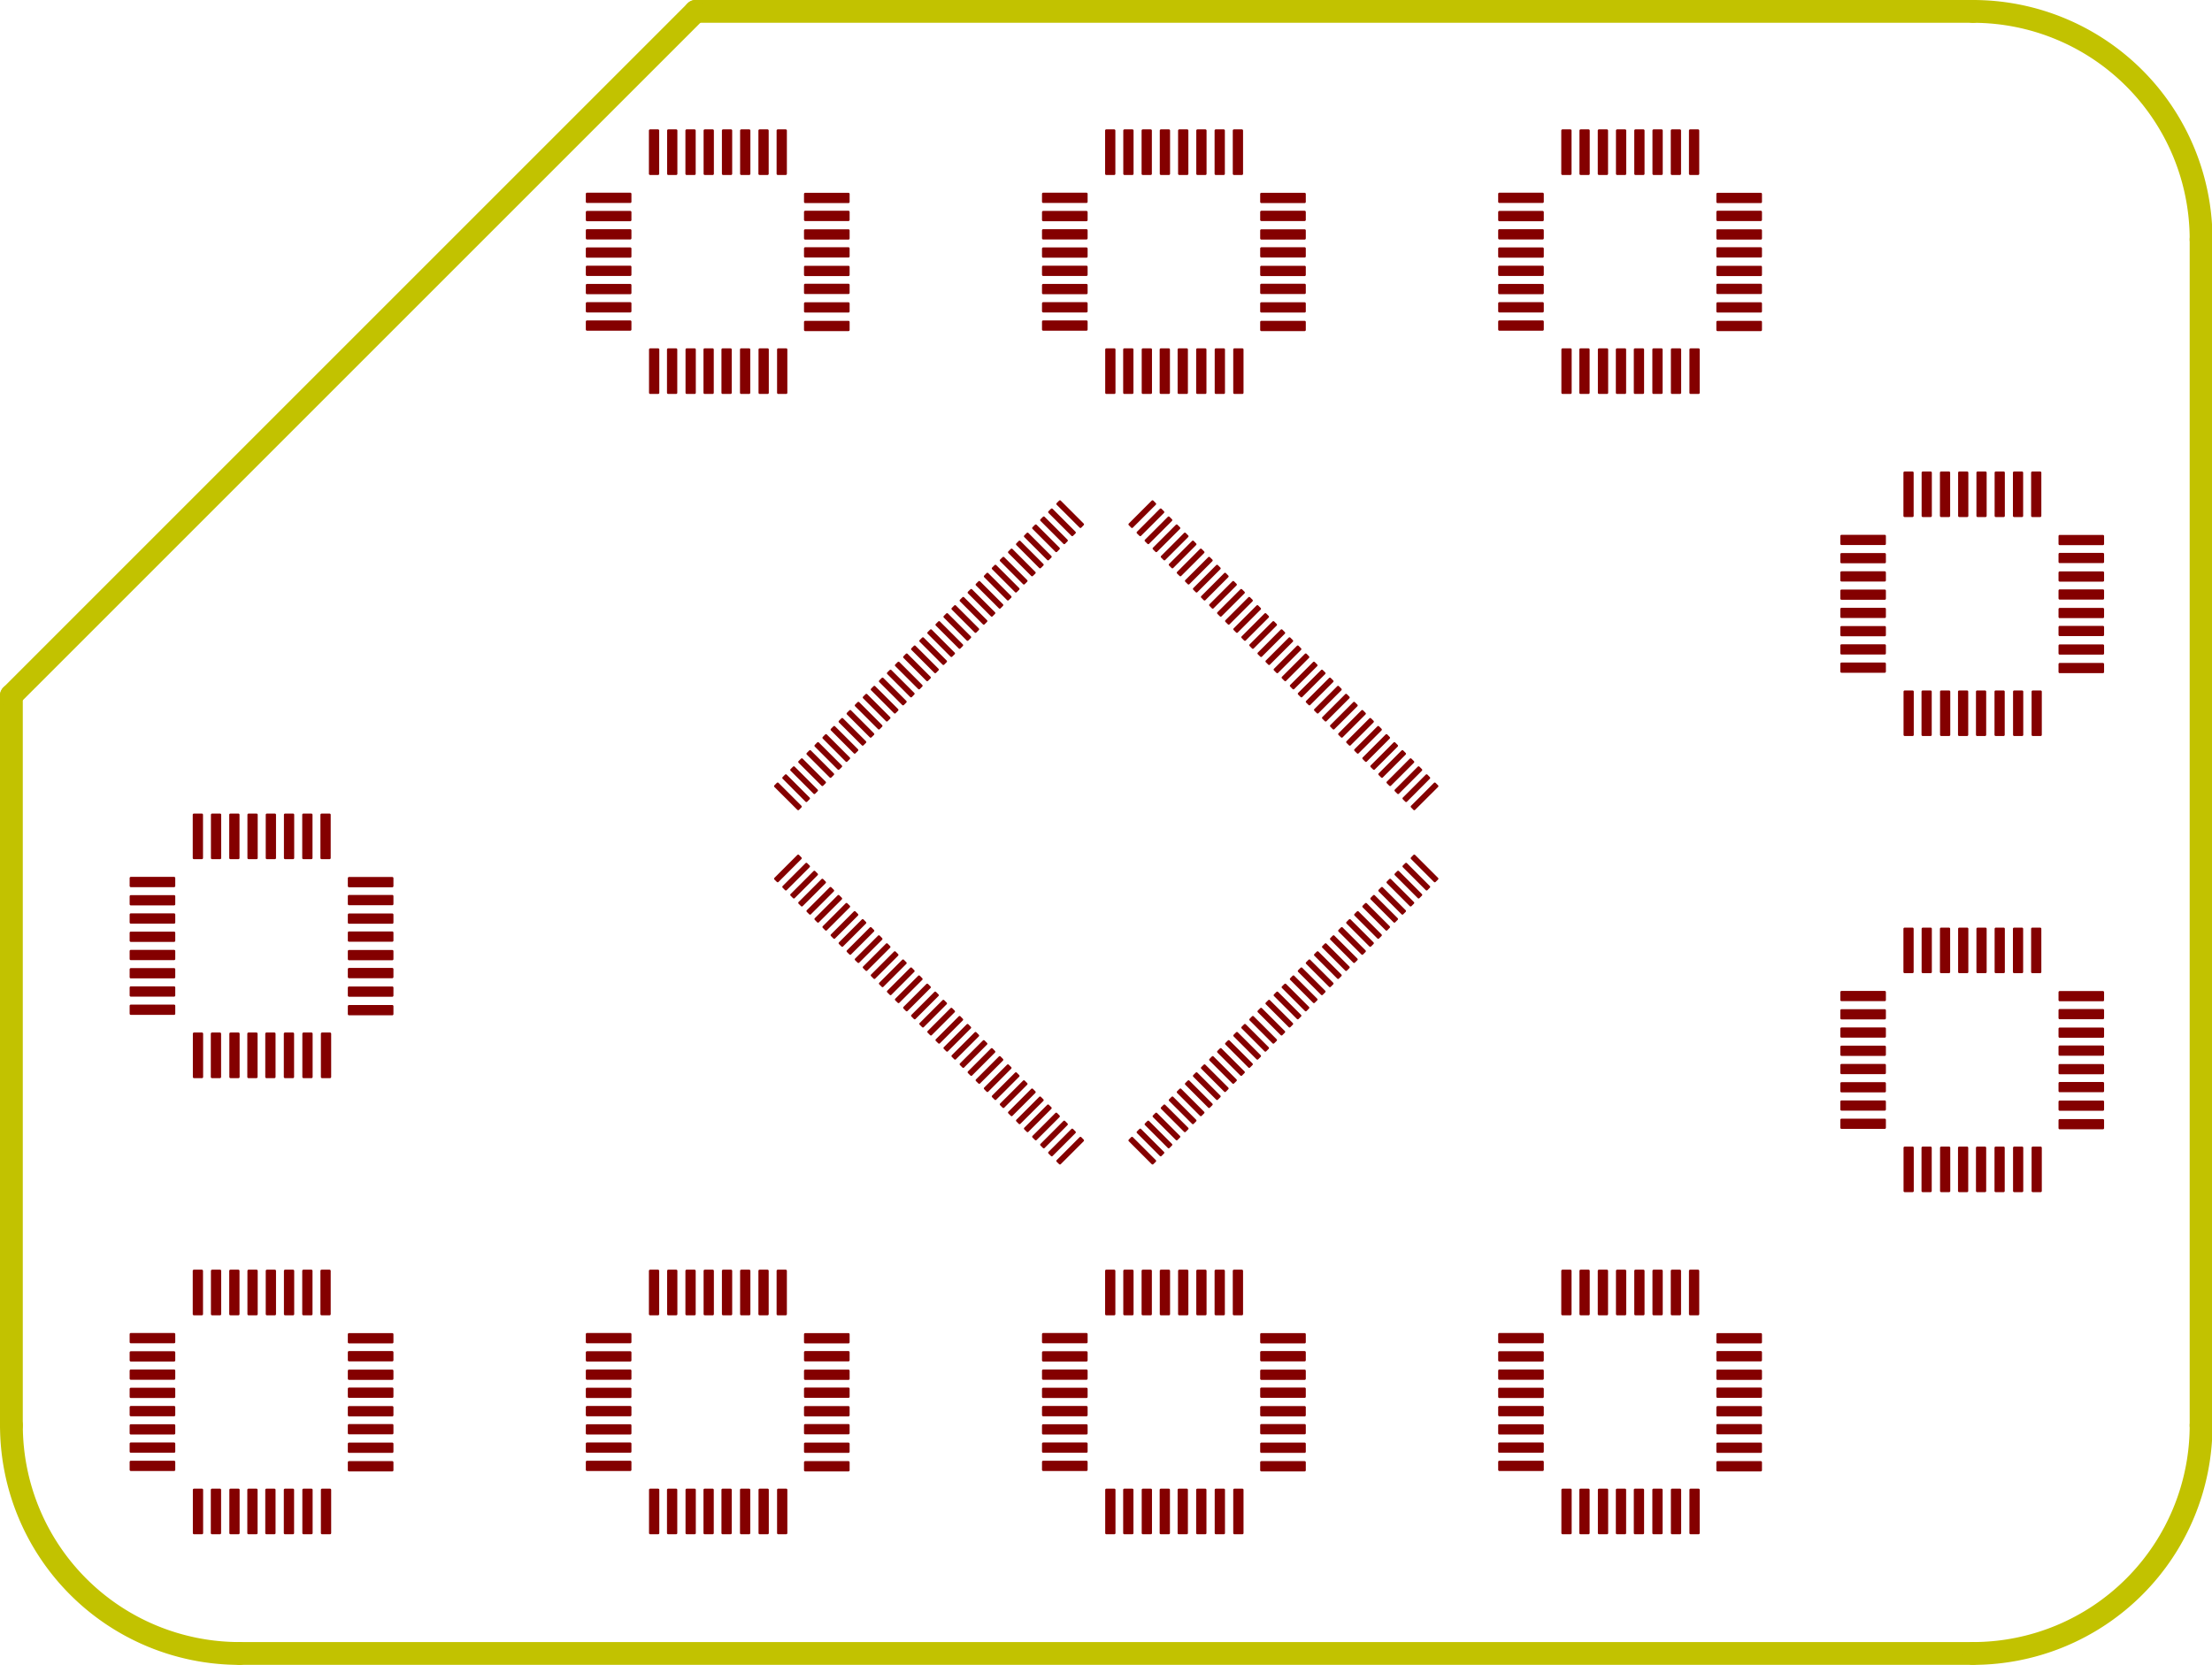 <?xml version="1.0" standalone="no"?>
 <!DOCTYPE svg PUBLIC "-//W3C//DTD SVG 1.1//EN" 
 "http://www.w3.org/Graphics/SVG/1.1/DTD/svg11.dtd"> 
<svg xmlns="http://www.w3.org/2000/svg" version="1.1" 
    width="9.698cm" height="7.3cm" viewBox="0 0 38180 28740 ">
<title>SVG Picture created as presentacion-F_Cu.svg date 2014/07/09 11:48:59 </title>
  <desc>Picture generated by PCBNEW </desc>
<g style="fill:#000000; fill-opacity:1;stroke:#000000; stroke-opacity:1;
stroke-linecap:round; stroke-linejoin:round; "
 transform="translate(0 0) scale(1 1)">
</g>
<g style="fill:#C2C200; fill-opacity:0.0; 
stroke:#C2C200; stroke-width:393.701; stroke-opacity:1; 
stroke-linecap:round; stroke-linejoin:round;">
<path d="M34055 196
L12007 196
" />
<path d="M37992 24606
L37992 4133
" />
<path d="M4133 28543
L34055 28543
" />
<path d="M196 12007
L196 24606
" />
<path d="M37992.1 4133.86 A3937.01 3937.01 0.0 0 0 34055.1 196.851 " />
<path d="M34055.1 28543.3 A3937.01 3937.01 0.0 0 0 37992.1 24606.3 " />
<path d="M196.851 24606.3 A3937.01 3937.01 0.0 0 0 4133.86 28543.3 " />
<path d="M196 12007
L12007 196
" />
</g>
<g style="fill:#840000; fill-opacity:0.0; 
stroke:#840000; stroke-width:39.37; stroke-opacity:1; 
stroke-linecap:round; stroke-linejoin:round;">
</g>
<g style="fill:#840000; fill-opacity:1.0; 
stroke:#840000; stroke-width:39.37; stroke-opacity:1; 
stroke-linecap:round; stroke-linejoin:round;">
<polyline style="fill-rule:evenodd;"
points="18649,9095
18252,8699
18295,8656
18691,9052
18649,9095
" /> 
<polyline style="fill-rule:evenodd;"
points="18507,9236
18111,8840
18154,8797
18550,9194
18507,9236
" /> 
<polyline style="fill-rule:evenodd;"
points="18369,9374
17973,8978
18016,8935
18412,9331
18369,9374
" /> 
<polyline style="fill-rule:evenodd;"
points="18231,9512
17835,9116
17878,9073
18274,9469
18231,9512
" /> 
<polyline style="fill-rule:evenodd;"
points="18090,9654
17693,9257
17736,9214
18133,9611
18090,9654
" /> 
<polyline style="fill-rule:evenodd;"
points="17952,9792
17556,9395
17598,9352
17995,9749
17952,9792
" /> 
<polyline style="fill-rule:evenodd;"
points="17814,9929
17418,9533
17461,9490
17857,9887
17814,9929
" /> 
<polyline style="fill-rule:evenodd;"
points="17673,10071
17276,9674
17319,9632
17716,10028
17673,10071
" /> 
<polyline style="fill-rule:evenodd;"
points="17535,10209
17138,9812
17181,9769
17578,10166
17535,10209
" /> 
<polyline style="fill-rule:evenodd;"
points="17397,10347
17001,9950
17043,9907
17440,10304
17397,10347
" /> 
<polyline style="fill-rule:evenodd;"
points="17256,10488
16859,10092
16902,10049
17298,10445
17256,10488
" /> 
<polyline style="fill-rule:evenodd;"
points="17118,10626
16721,10229
16764,10187
17160,10583
17118,10626
" /> 
<polyline style="fill-rule:evenodd;"
points="16980,10764
16583,10367
16626,10324
17023,10721
16980,10764
" /> 
<polyline style="fill-rule:evenodd;"
points="16838,10905
16442,10509
16485,10466
16881,10862
16838,10905
" /> 
<polyline style="fill-rule:evenodd;"
points="16700,11043
16304,10647
16347,10604
16743,11000
16700,11043
" /> 
<polyline style="fill-rule:evenodd;"
points="16563,11181
16166,10785
16209,10742
16605,11138
16563,11181
" /> 
<polyline style="fill-rule:evenodd;"
points="16421,11322
16025,10926
16068,10883
16464,11280
16421,11322
" /> 
<polyline style="fill-rule:evenodd;"
points="16283,11460
15887,11064
15930,11021
16326,11417
16283,11460
" /> 
<polyline style="fill-rule:evenodd;"
points="16142,11602
15745,11205
15788,11162
16185,11559
16142,11602
" /> 
<polyline style="fill-rule:evenodd;"
points="16004,11740
15608,11343
15650,11300
16047,11697
16004,11740
" /> 
<polyline style="fill-rule:evenodd;"
points="15863,11881
15466,11485
15509,11442
15905,11838
15863,11881
" /> 
<polyline style="fill-rule:evenodd;"
points="15725,12019
15328,11622
15371,11580
15767,11976
15725,12019
" /> 
<polyline style="fill-rule:evenodd;"
points="15587,12157
15190,11760
15233,11717
15630,12114
15587,12157
" /> 
<polyline style="fill-rule:evenodd;"
points="15445,12298
15049,11902
15092,11859
15488,12255
15445,12298
" /> 
<polyline style="fill-rule:evenodd;"
points="15307,12436
14911,12040
14954,11997
15350,12393
15307,12436
" /> 
<polyline style="fill-rule:evenodd;"
points="15170,12574
14773,12178
14816,12135
15212,12531
15170,12574
" /> 
<polyline style="fill-rule:evenodd;"
points="15028,12715
14632,12319
14675,12276
15071,12673
15028,12715
" /> 
<polyline style="fill-rule:evenodd;"
points="14890,12853
14494,12457
14537,12414
14933,12810
14890,12853
" /> 
<polyline style="fill-rule:evenodd;"
points="14752,12991
14356,12595
14399,12552
14795,12948
14752,12991
" /> 
<polyline style="fill-rule:evenodd;"
points="14611,13133
14215,12736
14257,12693
14654,13090
14611,13133
" /> 
<polyline style="fill-rule:evenodd;"
points="14473,13270
14077,12874
14119,12831
14516,13228
14473,13270
" /> 
<polyline style="fill-rule:evenodd;"
points="14335,13408
13939,13012
13982,12969
14378,13365
14335,13408
" /> 
<polyline style="fill-rule:evenodd;"
points="14194,13550
13797,13153
13840,13110
14237,13507
14194,13550
" /> 
<polyline style="fill-rule:evenodd;"
points="14056,13688
13659,13291
13702,13248
14099,13645
14056,13688
" /> 
<polyline style="fill-rule:evenodd;"
points="13918,13826
13522,13429
13564,13386
13961,13783
13918,13826
" /> 
<polyline style="fill-rule:evenodd;"
points="13777,13967
13380,13571
13423,13528
13819,13924
13777,13967
" /> 
<polyline style="fill-rule:evenodd;"
points="17461,19249
17418,19206
17814,18810
17857,18853
17461,19249
" /> 
<polyline style="fill-rule:evenodd;"
points="17598,19387
17556,19344
17952,18948
17995,18991
17598,19387
" /> 
<polyline style="fill-rule:evenodd;"
points="17736,19525
17693,19482
18090,19086
18133,19128
17736,19525
" /> 
<polyline style="fill-rule:evenodd;"
points="17878,19666
17835,19623
18231,19227
18274,19270
17878,19666
" /> 
<polyline style="fill-rule:evenodd;"
points="18016,19804
17973,19761
18369,19365
18412,19408
18016,19804
" /> 
<polyline style="fill-rule:evenodd;"
points="18154,19942
18111,19899
18507,19503
18550,19546
18154,19942
" /> 
<polyline style="fill-rule:evenodd;"
points="18295,20083
18252,20041
18649,19644
18691,19687
18295,20083
" /> 
<polyline style="fill-rule:evenodd;"
points="23715,13270
23672,13228
24068,12831
24111,12874
23715,13270
" /> 
<polyline style="fill-rule:evenodd;"
points="23577,13133
23534,13090
23931,12693
23973,12736
23577,13133
" /> 
<polyline style="fill-rule:evenodd;"
points="23436,12991
23393,12948
23789,12552
23832,12595
23436,12991
" /> 
<polyline style="fill-rule:evenodd;"
points="23298,12853
23255,12810
23651,12414
23694,12457
23298,12853
" /> 
<polyline style="fill-rule:evenodd;"
points="23160,12715
23117,12673
23513,12276
23556,12319
23160,12715
" /> 
<polyline style="fill-rule:evenodd;"
points="23018,12574
22976,12531
23372,12135
23415,12178
23018,12574
" /> 
<polyline style="fill-rule:evenodd;"
points="22881,12436
22838,12393
23234,11997
23277,12040
22881,12436
" /> 
<polyline style="fill-rule:evenodd;"
points="22743,12298
22700,12255
23096,11859
23139,11902
22743,12298
" /> 
<polyline style="fill-rule:evenodd;"
points="22601,12157
22558,12114
22955,11717
22998,11760
22601,12157
" /> 
<polyline style="fill-rule:evenodd;"
points="22463,12019
22420,11976
22817,11580
22860,11622
22463,12019
" /> 
<polyline style="fill-rule:evenodd;"
points="22325,11881
22283,11838
22679,11442
22722,11485
22325,11881
" /> 
<polyline style="fill-rule:evenodd;"
points="22184,11740
22141,11697
22538,11300
22580,11343
22184,11740
" /> 
<polyline style="fill-rule:evenodd;"
points="22046,11602
22003,11559
22400,11162
22443,11205
22046,11602
" /> 
<polyline style="fill-rule:evenodd;"
points="21905,11460
21862,11417
22258,11021
22301,11064
21905,11460
" /> 
<polyline style="fill-rule:evenodd;"
points="21767,11322
21724,11280
22120,10883
22163,10926
21767,11322
" /> 
<polyline style="fill-rule:evenodd;"
points="21625,11181
21583,11138
21979,10742
22022,10785
21625,11181
" /> 
<polyline style="fill-rule:evenodd;"
points="21488,11043
21445,11000
21841,10604
21884,10647
21488,11043
" /> 
<polyline style="fill-rule:evenodd;"
points="21350,10905
21307,10862
21703,10466
21746,10509
21350,10905
" /> 
<polyline style="fill-rule:evenodd;"
points="21208,10764
21165,10721
21562,10324
21605,10367
21208,10764
" /> 
<polyline style="fill-rule:evenodd;"
points="21070,10626
21027,10583
21424,10187
21467,10229
21070,10626
" /> 
<polyline style="fill-rule:evenodd;"
points="20932,10488
20890,10445
21286,10049
21329,10092
20932,10488
" /> 
<polyline style="fill-rule:evenodd;"
points="20791,10347
20748,10304
21145,9907
21187,9950
20791,10347
" /> 
<polyline style="fill-rule:evenodd;"
points="20653,10209
20610,10166
21007,9769
21050,9812
20653,10209
" /> 
<polyline style="fill-rule:evenodd;"
points="20515,10071
20472,10028
20869,9632
20912,9674
20515,10071
" /> 
<polyline style="fill-rule:evenodd;"
points="20374,9929
20331,9887
20727,9490
20770,9533
20374,9929
" /> 
<polyline style="fill-rule:evenodd;"
points="20236,9792
20193,9749
20590,9352
20632,9395
20236,9792
" /> 
<polyline style="fill-rule:evenodd;"
points="20098,9654
20055,9611
20452,9214
20495,9257
20098,9654
" /> 
<polyline style="fill-rule:evenodd;"
points="19957,9512
19914,9469
20310,9073
20353,9116
19957,9512
" /> 
<polyline style="fill-rule:evenodd;"
points="19819,9374
19776,9331
20172,8935
20215,8978
19819,9374
" /> 
<polyline style="fill-rule:evenodd;"
points="19681,9236
19638,9194
20034,8797
20077,8840
19681,9236
" /> 
<polyline style="fill-rule:evenodd;"
points="19539,9095
19497,9052
19893,8656
19936,8699
19539,9095
" /> 
<polyline style="fill-rule:evenodd;"
points="13423,15211
13380,15169
13777,14772
13819,14815
13423,15211
" /> 
<polyline style="fill-rule:evenodd;"
points="13564,15353
13522,15310
13918,14914
13961,14956
13564,15353
" /> 
<polyline style="fill-rule:evenodd;"
points="13702,15491
13659,15448
14056,15051
14099,15094
13702,15491
" /> 
<polyline style="fill-rule:evenodd;"
points="13840,15629
13797,15586
14194,15189
14237,15232
13840,15629
" /> 
<polyline style="fill-rule:evenodd;"
points="13982,15770
13939,15727
14335,15331
14378,15374
13982,15770
" /> 
<polyline style="fill-rule:evenodd;"
points="14119,15908
14077,15865
14473,15469
14516,15512
14119,15908
" /> 
<polyline style="fill-rule:evenodd;"
points="14257,16046
14215,16003
14611,15607
14654,15649
14257,16046
" /> 
<polyline style="fill-rule:evenodd;"
points="14399,16187
14356,16144
14752,15748
14795,15791
14399,16187
" /> 
<polyline style="fill-rule:evenodd;"
points="14537,16325
14494,16282
14890,15886
14933,15929
14537,16325
" /> 
<polyline style="fill-rule:evenodd;"
points="14675,16463
14632,16420
15028,16024
15071,16067
14675,16463
" /> 
<polyline style="fill-rule:evenodd;"
points="14816,16604
14773,16562
15170,16165
15212,16208
14816,16604
" /> 
<polyline style="fill-rule:evenodd;"
points="14954,16742
14911,16699
15307,16303
15350,16346
14954,16742
" /> 
<polyline style="fill-rule:evenodd;"
points="15092,16880
15049,16837
15445,16441
15488,16484
15092,16880
" /> 
<polyline style="fill-rule:evenodd;"
points="15233,17022
15190,16979
15587,16582
15630,16625
15233,17022
" /> 
<polyline style="fill-rule:evenodd;"
points="15371,17160
15328,17117
15725,16720
15767,16763
15371,17160
" /> 
<polyline style="fill-rule:evenodd;"
points="15509,17297
15466,17255
15863,16858
15905,16901
15509,17297
" /> 
<polyline style="fill-rule:evenodd;"
points="15650,17439
15608,17396
16004,17000
16047,17042
15650,17439
" /> 
<polyline style="fill-rule:evenodd;"
points="15788,17577
15745,17534
16142,17137
16185,17180
15788,17577
" /> 
<polyline style="fill-rule:evenodd;"
points="15930,17718
15887,17675
16283,17279
16326,17322
15930,17718
" /> 
<polyline style="fill-rule:evenodd;"
points="16068,17856
16025,17813
16421,17417
16464,17460
16068,17856
" /> 
<polyline style="fill-rule:evenodd;"
points="16209,17997
16166,17955
16563,17558
16605,17601
16209,17997
" /> 
<polyline style="fill-rule:evenodd;"
points="16347,18135
16304,18092
16700,17696
16743,17739
16347,18135
" /> 
<polyline style="fill-rule:evenodd;"
points="16485,18273
16442,18230
16838,17834
16881,17877
16485,18273
" /> 
<polyline style="fill-rule:evenodd;"
points="16626,18415
16583,18372
16980,17975
17023,18018
16626,18415
" /> 
<polyline style="fill-rule:evenodd;"
points="16764,18553
16721,18510
17118,18113
17160,18156
16764,18553
" /> 
<polyline style="fill-rule:evenodd;"
points="16902,18690
16859,18648
17256,18251
17298,18294
16902,18690
" /> 
<polyline style="fill-rule:evenodd;"
points="17043,18832
17001,18789
17397,18393
17440,18435
17043,18832
" /> 
<polyline style="fill-rule:evenodd;"
points="17181,18970
17138,18927
17535,18530
17578,18573
17181,18970
" /> 
<polyline style="fill-rule:evenodd;"
points="17319,19108
17276,19065
17673,18668
17716,18711
17319,19108
" /> 
<polyline style="fill-rule:evenodd;"
points="20590,19387
20193,18991
20236,18948
20632,19344
20590,19387
" /> 
<polyline style="fill-rule:evenodd;"
points="20727,19249
20331,18853
20374,18810
20770,19206
20727,19249
" /> 
<polyline style="fill-rule:evenodd;"
points="20869,19108
20472,18711
20515,18668
20912,19065
20869,19108
" /> 
<polyline style="fill-rule:evenodd;"
points="21007,18970
20610,18573
20653,18530
21050,18927
21007,18970
" /> 
<polyline style="fill-rule:evenodd;"
points="21145,18832
20748,18435
20791,18393
21187,18789
21145,18832
" /> 
<polyline style="fill-rule:evenodd;"
points="21286,18690
20890,18294
20932,18251
21329,18648
21286,18690
" /> 
<polyline style="fill-rule:evenodd;"
points="21424,18553
21027,18156
21070,18113
21467,18510
21424,18553
" /> 
<polyline style="fill-rule:evenodd;"
points="21562,18415
21165,18018
21208,17975
21605,18372
21562,18415
" /> 
<polyline style="fill-rule:evenodd;"
points="21703,18273
21307,17877
21350,17834
21746,18230
21703,18273
" /> 
<polyline style="fill-rule:evenodd;"
points="21841,18135
21445,17739
21488,17696
21884,18092
21841,18135
" /> 
<polyline style="fill-rule:evenodd;"
points="21979,17997
21583,17601
21625,17558
22022,17955
21979,17997
" /> 
<polyline style="fill-rule:evenodd;"
points="22120,17856
21724,17460
21767,17417
22163,17813
22120,17856
" /> 
<polyline style="fill-rule:evenodd;"
points="22258,17718
21862,17322
21905,17279
22301,17675
22258,17718
" /> 
<polyline style="fill-rule:evenodd;"
points="22400,17577
22003,17180
22046,17137
22443,17534
22400,17577
" /> 
<polyline style="fill-rule:evenodd;"
points="22538,17439
22141,17042
22184,17000
22580,17396
22538,17439
" /> 
<polyline style="fill-rule:evenodd;"
points="22679,17297
22283,16901
22325,16858
22722,17255
22679,17297
" /> 
<polyline style="fill-rule:evenodd;"
points="22817,17160
22420,16763
22463,16720
22860,17117
22817,17160
" /> 
<polyline style="fill-rule:evenodd;"
points="22955,17022
22558,16625
22601,16582
22998,16979
22955,17022
" /> 
<polyline style="fill-rule:evenodd;"
points="23096,16880
22700,16484
22743,16441
23139,16837
23096,16880
" /> 
<polyline style="fill-rule:evenodd;"
points="23234,16742
22838,16346
22881,16303
23277,16699
23234,16742
" /> 
<polyline style="fill-rule:evenodd;"
points="23372,16604
22976,16208
23018,16165
23415,16562
23372,16604
" /> 
<polyline style="fill-rule:evenodd;"
points="23513,16463
23117,16067
23160,16024
23556,16420
23513,16463
" /> 
<polyline style="fill-rule:evenodd;"
points="23651,16325
23255,15929
23298,15886
23694,16282
23651,16325
" /> 
<polyline style="fill-rule:evenodd;"
points="23789,16187
23393,15791
23436,15748
23832,16144
23789,16187
" /> 
<polyline style="fill-rule:evenodd;"
points="23931,16046
23534,15649
23577,15607
23973,16003
23931,16046
" /> 
<polyline style="fill-rule:evenodd;"
points="24068,15908
23672,15512
23715,15469
24111,15865
24068,15908
" /> 
<polyline style="fill-rule:evenodd;"
points="24206,15770
23810,15374
23853,15331
24249,15727
24206,15770
" /> 
<polyline style="fill-rule:evenodd;"
points="24348,15629
23951,15232
23994,15189
24391,15586
24348,15629
" /> 
<polyline style="fill-rule:evenodd;"
points="24486,15491
24089,15094
24132,15051
24529,15448
24486,15491
" /> 
<polyline style="fill-rule:evenodd;"
points="24624,15353
24227,14956
24270,14914
24666,15310
24624,15353
" /> 
<polyline style="fill-rule:evenodd;"
points="24765,15211
24369,14815
24411,14772
24808,15169
24765,15211
" /> 
<polyline style="fill-rule:evenodd;"
points="19893,20083
19497,19687
19539,19644
19936,20041
19893,20083
" /> 
<polyline style="fill-rule:evenodd;"
points="20034,19942
19638,19546
19681,19503
20077,19899
20034,19942
" /> 
<polyline style="fill-rule:evenodd;"
points="20172,19804
19776,19408
19819,19365
20215,19761
20172,19804
" /> 
<polyline style="fill-rule:evenodd;"
points="20310,19666
19914,19270
19957,19227
20353,19623
20310,19666
" /> 
<polyline style="fill-rule:evenodd;"
points="20452,19525
20055,19128
20098,19086
20495,19482
20452,19525
" /> 
<polyline style="fill-rule:evenodd;"
points="24411,13967
24369,13924
24765,13528
24808,13571
24411,13967
" /> 
<polyline style="fill-rule:evenodd;"
points="24270,13826
24227,13783
24624,13386
24666,13429
24270,13826
" /> 
<polyline style="fill-rule:evenodd;"
points="24132,13688
24089,13645
24486,13248
24529,13291
24132,13688
" /> 
<polyline style="fill-rule:evenodd;"
points="23994,13550
23951,13507
24348,13110
24391,13153
23994,13550
" /> 
<polyline style="fill-rule:evenodd;"
points="23853,13408
23810,13365
24206,12969
24249,13012
23853,13408
" /> 
<polyline style="fill-rule:evenodd;"
points="10131,5689
10131,5551
10879,5551
10879,5689
10131,5689
" /> 
<polyline style="fill-rule:evenodd;"
points="10131,5374
10131,5236
10879,5236
10879,5374
10131,5374
" /> 
<polyline style="fill-rule:evenodd;"
points="10131,5059
10131,4921
10879,4921
10879,5059
10131,5059
" /> 
<polyline style="fill-rule:evenodd;"
points="10131,4744
10131,4606
10879,4606
10879,4744
10131,4744
" /> 
<polyline style="fill-rule:evenodd;"
points="10131,4429
10131,4291
10879,4291
10879,4429
10131,4429
" /> 
<polyline style="fill-rule:evenodd;"
points="10131,4114
10131,3976
10879,3976
10879,4114
10131,4114
" /> 
<polyline style="fill-rule:evenodd;"
points="10131,3799
10131,3661
10879,3661
10879,3799
10131,3799
" /> 
<polyline style="fill-rule:evenodd;"
points="10131,3484
10131,3346
10879,3346
10879,3484
10131,3484
" /> 
<polyline style="fill-rule:evenodd;"
points="13897,3486
13897,3348
14645,3348
14645,3486
13897,3486
" /> 
<polyline style="fill-rule:evenodd;"
points="13897,5696
13897,5558
14645,5558
14645,5696
13897,5696
" /> 
<polyline style="fill-rule:evenodd;"
points="13897,5376
13897,5238
14645,5238
14645,5376
13897,5376
" /> 
<polyline style="fill-rule:evenodd;"
points="13897,5056
13897,4918
14645,4918
14645,5056
13897,5056
" /> 
<polyline style="fill-rule:evenodd;"
points="13897,4746
13897,4608
14645,4608
14645,4746
13897,4746
" /> 
<polyline style="fill-rule:evenodd;"
points="13897,4426
13897,4288
14645,4288
14645,4426
13897,4426
" /> 
<polyline style="fill-rule:evenodd;"
points="13897,4116
13897,3978
14645,3978
14645,4116
13897,4116
" /> 
<polyline style="fill-rule:evenodd;"
points="13897,3796
13897,3658
14645,3658
14645,3796
13897,3796
" /> 
<polyline style="fill-rule:evenodd;"
points="11220,3001
11220,2253
11358,2253
11358,3001
11220,3001
" /> 
<polyline style="fill-rule:evenodd;"
points="11534,3001
11534,2253
11672,2253
11672,3001
11534,3001
" /> 
<polyline style="fill-rule:evenodd;"
points="11850,3001
11850,2253
11988,2253
11988,3001
11850,3001
" /> 
<polyline style="fill-rule:evenodd;"
points="12164,3001
12164,2253
12302,2253
12302,3001
12164,3001
" /> 
<polyline style="fill-rule:evenodd;"
points="12480,3001
12480,2253
12618,2253
12618,3001
12480,3001
" /> 
<polyline style="fill-rule:evenodd;"
points="12794,3001
12794,2253
12932,2253
12932,3001
12794,3001
" /> 
<polyline style="fill-rule:evenodd;"
points="13110,3001
13110,2253
13248,2253
13248,3001
13110,3001
" /> 
<polyline style="fill-rule:evenodd;"
points="13424,3001
13424,2253
13562,2253
13562,3001
13424,3001
" /> 
<polyline style="fill-rule:evenodd;"
points="11222,6781
11222,6033
11360,6033
11360,6781
11222,6781
" /> 
<polyline style="fill-rule:evenodd;"
points="11532,6781
11532,6033
11670,6033
11670,6781
11532,6781
" /> 
<polyline style="fill-rule:evenodd;"
points="11852,6781
11852,6033
11990,6033
11990,6781
11852,6781
" /> 
<polyline style="fill-rule:evenodd;"
points="12162,6781
12162,6033
12300,6033
12300,6781
12162,6781
" /> 
<polyline style="fill-rule:evenodd;"
points="12472,6781
12472,6033
12610,6033
12610,6781
12472,6781
" /> 
<polyline style="fill-rule:evenodd;"
points="12792,6781
12792,6033
12930,6033
12930,6781
12792,6781
" /> 
<polyline style="fill-rule:evenodd;"
points="13112,6781
13112,6033
13250,6033
13250,6781
13112,6781
" /> 
<polyline style="fill-rule:evenodd;"
points="13432,6781
13432,6033
13570,6033
13570,6781
13432,6781
" /> 
<polyline style="fill-rule:evenodd;"
points="31785,19468
31785,19331
32532,19331
32532,19468
31785,19468
" /> 
<polyline style="fill-rule:evenodd;"
points="31785,19153
31785,19016
32532,19016
32532,19153
31785,19153
" /> 
<polyline style="fill-rule:evenodd;"
points="31785,18838
31785,18701
32532,18701
32532,18838
31785,18838
" /> 
<polyline style="fill-rule:evenodd;"
points="31785,18523
31785,18386
32532,18386
32532,18523
31785,18523
" /> 
<polyline style="fill-rule:evenodd;"
points="31785,18208
31785,18071
32532,18071
32532,18208
31785,18208
" /> 
<polyline style="fill-rule:evenodd;"
points="31785,17893
31785,17756
32532,17756
32532,17893
31785,17893
" /> 
<polyline style="fill-rule:evenodd;"
points="31785,17578
31785,17441
32532,17441
32532,17578
31785,17578
" /> 
<polyline style="fill-rule:evenodd;"
points="31785,17263
31785,17126
32532,17126
32532,17263
31785,17263
" /> 
<polyline style="fill-rule:evenodd;"
points="35551,17265
35551,17128
36298,17128
36298,17265
35551,17265
" /> 
<polyline style="fill-rule:evenodd;"
points="35551,19475
35551,19338
36298,19338
36298,19475
35551,19475
" /> 
<polyline style="fill-rule:evenodd;"
points="35551,19155
35551,19018
36298,19018
36298,19155
35551,19155
" /> 
<polyline style="fill-rule:evenodd;"
points="35551,18835
35551,18698
36298,18698
36298,18835
35551,18835
" /> 
<polyline style="fill-rule:evenodd;"
points="35551,18525
35551,18388
36298,18388
36298,18525
35551,18525
" /> 
<polyline style="fill-rule:evenodd;"
points="35551,18205
35551,18068
36298,18068
36298,18205
35551,18205
" /> 
<polyline style="fill-rule:evenodd;"
points="35551,17895
35551,17758
36298,17758
36298,17895
35551,17895
" /> 
<polyline style="fill-rule:evenodd;"
points="35551,17575
35551,17438
36298,17438
36298,17575
35551,17575
" /> 
<polyline style="fill-rule:evenodd;"
points="32874,16780
32874,16033
33011,16033
33011,16780
32874,16780
" /> 
<polyline style="fill-rule:evenodd;"
points="33188,16780
33188,16033
33325,16033
33325,16780
33188,16780
" /> 
<polyline style="fill-rule:evenodd;"
points="33504,16780
33504,16033
33641,16033
33641,16780
33504,16780
" /> 
<polyline style="fill-rule:evenodd;"
points="33818,16780
33818,16033
33955,16033
33955,16780
33818,16780
" /> 
<polyline style="fill-rule:evenodd;"
points="34134,16780
34134,16033
34271,16033
34271,16780
34134,16780
" /> 
<polyline style="fill-rule:evenodd;"
points="34448,16780
34448,16033
34585,16033
34585,16780
34448,16780
" /> 
<polyline style="fill-rule:evenodd;"
points="34764,16780
34764,16033
34901,16033
34901,16780
34764,16780
" /> 
<polyline style="fill-rule:evenodd;"
points="35078,16780
35078,16033
35215,16033
35215,16780
35078,16780
" /> 
<polyline style="fill-rule:evenodd;"
points="32876,20560
32876,19813
33013,19813
33013,20560
32876,20560
" /> 
<polyline style="fill-rule:evenodd;"
points="33186,20560
33186,19813
33323,19813
33323,20560
33186,20560
" /> 
<polyline style="fill-rule:evenodd;"
points="33506,20560
33506,19813
33643,19813
33643,20560
33506,20560
" /> 
<polyline style="fill-rule:evenodd;"
points="33816,20560
33816,19813
33953,19813
33953,20560
33816,20560
" /> 
<polyline style="fill-rule:evenodd;"
points="34126,20560
34126,19813
34263,19813
34263,20560
34126,20560
" /> 
<polyline style="fill-rule:evenodd;"
points="34446,20560
34446,19813
34583,19813
34583,20560
34446,20560
" /> 
<polyline style="fill-rule:evenodd;"
points="34766,20560
34766,19813
34903,19813
34903,20560
34766,20560
" /> 
<polyline style="fill-rule:evenodd;"
points="35086,20560
35086,19813
35223,19813
35223,20560
35086,20560
" /> 
<polyline style="fill-rule:evenodd;"
points="18005,25374
18005,25236
18753,25236
18753,25374
18005,25374
" /> 
<polyline style="fill-rule:evenodd;"
points="18005,25059
18005,24921
18753,24921
18753,25059
18005,25059
" /> 
<polyline style="fill-rule:evenodd;"
points="18005,24744
18005,24606
18753,24606
18753,24744
18005,24744
" /> 
<polyline style="fill-rule:evenodd;"
points="18005,24429
18005,24291
18753,24291
18753,24429
18005,24429
" /> 
<polyline style="fill-rule:evenodd;"
points="18005,24114
18005,23976
18753,23976
18753,24114
18005,24114
" /> 
<polyline style="fill-rule:evenodd;"
points="18005,23799
18005,23661
18753,23661
18753,23799
18005,23799
" /> 
<polyline style="fill-rule:evenodd;"
points="18005,23484
18005,23346
18753,23346
18753,23484
18005,23484
" /> 
<polyline style="fill-rule:evenodd;"
points="18005,23169
18005,23031
18753,23031
18753,23169
18005,23169
" /> 
<polyline style="fill-rule:evenodd;"
points="21771,23171
21771,23033
22519,23033
22519,23171
21771,23171
" /> 
<polyline style="fill-rule:evenodd;"
points="21771,25381
21771,25243
22519,25243
22519,25381
21771,25381
" /> 
<polyline style="fill-rule:evenodd;"
points="21771,25061
21771,24923
22519,24923
22519,25061
21771,25061
" /> 
<polyline style="fill-rule:evenodd;"
points="21771,24741
21771,24603
22519,24603
22519,24741
21771,24741
" /> 
<polyline style="fill-rule:evenodd;"
points="21771,24431
21771,24293
22519,24293
22519,24431
21771,24431
" /> 
<polyline style="fill-rule:evenodd;"
points="21771,24111
21771,23973
22519,23973
22519,24111
21771,24111
" /> 
<polyline style="fill-rule:evenodd;"
points="21771,23801
21771,23663
22519,23663
22519,23801
21771,23801
" /> 
<polyline style="fill-rule:evenodd;"
points="21771,23481
21771,23343
22519,23343
22519,23481
21771,23481
" /> 
<polyline style="fill-rule:evenodd;"
points="19094,22686
19094,21938
19232,21938
19232,22686
19094,22686
" /> 
<polyline style="fill-rule:evenodd;"
points="19408,22686
19408,21938
19546,21938
19546,22686
19408,22686
" /> 
<polyline style="fill-rule:evenodd;"
points="19724,22686
19724,21938
19862,21938
19862,22686
19724,22686
" /> 
<polyline style="fill-rule:evenodd;"
points="20038,22686
20038,21938
20176,21938
20176,22686
20038,22686
" /> 
<polyline style="fill-rule:evenodd;"
points="20354,22686
20354,21938
20492,21938
20492,22686
20354,22686
" /> 
<polyline style="fill-rule:evenodd;"
points="20668,22686
20668,21938
20806,21938
20806,22686
20668,22686
" /> 
<polyline style="fill-rule:evenodd;"
points="20984,22686
20984,21938
21122,21938
21122,22686
20984,22686
" /> 
<polyline style="fill-rule:evenodd;"
points="21298,22686
21298,21938
21436,21938
21436,22686
21298,22686
" /> 
<polyline style="fill-rule:evenodd;"
points="19096,26466
19096,25718
19234,25718
19234,26466
19096,26466
" /> 
<polyline style="fill-rule:evenodd;"
points="19406,26466
19406,25718
19544,25718
19544,26466
19406,26466
" /> 
<polyline style="fill-rule:evenodd;"
points="19726,26466
19726,25718
19864,25718
19864,26466
19726,26466
" /> 
<polyline style="fill-rule:evenodd;"
points="20036,26466
20036,25718
20174,25718
20174,26466
20036,26466
" /> 
<polyline style="fill-rule:evenodd;"
points="20346,26466
20346,25718
20484,25718
20484,26466
20346,26466
" /> 
<polyline style="fill-rule:evenodd;"
points="20666,26466
20666,25718
20804,25718
20804,26466
20666,26466
" /> 
<polyline style="fill-rule:evenodd;"
points="20986,26466
20986,25718
21124,25718
21124,26466
20986,26466
" /> 
<polyline style="fill-rule:evenodd;"
points="21306,26466
21306,25718
21444,25718
21444,26466
21306,26466
" /> 
<polyline style="fill-rule:evenodd;"
points="2257,17500
2257,17362
3005,17362
3005,17500
2257,17500
" /> 
<polyline style="fill-rule:evenodd;"
points="2257,17185
2257,17047
3005,17047
3005,17185
2257,17185
" /> 
<polyline style="fill-rule:evenodd;"
points="2257,16870
2257,16732
3005,16732
3005,16870
2257,16870
" /> 
<polyline style="fill-rule:evenodd;"
points="2257,16555
2257,16417
3005,16417
3005,16555
2257,16555
" /> 
<polyline style="fill-rule:evenodd;"
points="2257,16240
2257,16102
3005,16102
3005,16240
2257,16240
" /> 
<polyline style="fill-rule:evenodd;"
points="2257,15925
2257,15787
3005,15787
3005,15925
2257,15925
" /> 
<polyline style="fill-rule:evenodd;"
points="2257,15610
2257,15472
3005,15472
3005,15610
2257,15610
" /> 
<polyline style="fill-rule:evenodd;"
points="2257,15295
2257,15157
3005,15157
3005,15295
2257,15295
" /> 
<polyline style="fill-rule:evenodd;"
points="6023,15297
6023,15159
6771,15159
6771,15297
6023,15297
" /> 
<polyline style="fill-rule:evenodd;"
points="6023,17507
6023,17369
6771,17369
6771,17507
6023,17507
" /> 
<polyline style="fill-rule:evenodd;"
points="6023,17187
6023,17049
6771,17049
6771,17187
6023,17187
" /> 
<polyline style="fill-rule:evenodd;"
points="6023,16867
6023,16729
6771,16729
6771,16867
6023,16867
" /> 
<polyline style="fill-rule:evenodd;"
points="6023,16557
6023,16419
6771,16419
6771,16557
6023,16557
" /> 
<polyline style="fill-rule:evenodd;"
points="6023,16237
6023,16099
6771,16099
6771,16237
6023,16237
" /> 
<polyline style="fill-rule:evenodd;"
points="6023,15927
6023,15789
6771,15789
6771,15927
6023,15927
" /> 
<polyline style="fill-rule:evenodd;"
points="6023,15607
6023,15469
6771,15469
6771,15607
6023,15607
" /> 
<polyline style="fill-rule:evenodd;"
points="3346,14812
3346,14064
3484,14064
3484,14812
3346,14812
" /> 
<polyline style="fill-rule:evenodd;"
points="3660,14812
3660,14064
3798,14064
3798,14812
3660,14812
" /> 
<polyline style="fill-rule:evenodd;"
points="3976,14812
3976,14064
4114,14064
4114,14812
3976,14812
" /> 
<polyline style="fill-rule:evenodd;"
points="4290,14812
4290,14064
4428,14064
4428,14812
4290,14812
" /> 
<polyline style="fill-rule:evenodd;"
points="4606,14812
4606,14064
4744,14064
4744,14812
4606,14812
" /> 
<polyline style="fill-rule:evenodd;"
points="4920,14812
4920,14064
5058,14064
5058,14812
4920,14812
" /> 
<polyline style="fill-rule:evenodd;"
points="5236,14812
5236,14064
5374,14064
5374,14812
5236,14812
" /> 
<polyline style="fill-rule:evenodd;"
points="5550,14812
5550,14064
5688,14064
5688,14812
5550,14812
" /> 
<polyline style="fill-rule:evenodd;"
points="3348,18592
3348,17844
3486,17844
3486,18592
3348,18592
" /> 
<polyline style="fill-rule:evenodd;"
points="3658,18592
3658,17844
3796,17844
3796,18592
3658,18592
" /> 
<polyline style="fill-rule:evenodd;"
points="3978,18592
3978,17844
4116,17844
4116,18592
3978,18592
" /> 
<polyline style="fill-rule:evenodd;"
points="4288,18592
4288,17844
4426,17844
4426,18592
4288,18592
" /> 
<polyline style="fill-rule:evenodd;"
points="4598,18592
4598,17844
4736,17844
4736,18592
4598,18592
" /> 
<polyline style="fill-rule:evenodd;"
points="4918,18592
4918,17844
5056,17844
5056,18592
4918,18592
" /> 
<polyline style="fill-rule:evenodd;"
points="5238,18592
5238,17844
5376,17844
5376,18592
5238,18592
" /> 
<polyline style="fill-rule:evenodd;"
points="5558,18592
5558,17844
5696,17844
5696,18592
5558,18592
" /> 
<polyline style="fill-rule:evenodd;"
points="2257,25374
2257,25236
3005,25236
3005,25374
2257,25374
" /> 
<polyline style="fill-rule:evenodd;"
points="2257,25059
2257,24921
3005,24921
3005,25059
2257,25059
" /> 
<polyline style="fill-rule:evenodd;"
points="2257,24744
2257,24606
3005,24606
3005,24744
2257,24744
" /> 
<polyline style="fill-rule:evenodd;"
points="2257,24429
2257,24291
3005,24291
3005,24429
2257,24429
" /> 
<polyline style="fill-rule:evenodd;"
points="2257,24114
2257,23976
3005,23976
3005,24114
2257,24114
" /> 
<polyline style="fill-rule:evenodd;"
points="2257,23799
2257,23661
3005,23661
3005,23799
2257,23799
" /> 
<polyline style="fill-rule:evenodd;"
points="2257,23484
2257,23346
3005,23346
3005,23484
2257,23484
" /> 
<polyline style="fill-rule:evenodd;"
points="2257,23169
2257,23031
3005,23031
3005,23169
2257,23169
" /> 
<polyline style="fill-rule:evenodd;"
points="6023,23171
6023,23033
6771,23033
6771,23171
6023,23171
" /> 
<polyline style="fill-rule:evenodd;"
points="6023,25381
6023,25243
6771,25243
6771,25381
6023,25381
" /> 
<polyline style="fill-rule:evenodd;"
points="6023,25061
6023,24923
6771,24923
6771,25061
6023,25061
" /> 
<polyline style="fill-rule:evenodd;"
points="6023,24741
6023,24603
6771,24603
6771,24741
6023,24741
" /> 
<polyline style="fill-rule:evenodd;"
points="6023,24431
6023,24293
6771,24293
6771,24431
6023,24431
" /> 
<polyline style="fill-rule:evenodd;"
points="6023,24111
6023,23973
6771,23973
6771,24111
6023,24111
" /> 
<polyline style="fill-rule:evenodd;"
points="6023,23801
6023,23663
6771,23663
6771,23801
6023,23801
" /> 
<polyline style="fill-rule:evenodd;"
points="6023,23481
6023,23343
6771,23343
6771,23481
6023,23481
" /> 
<polyline style="fill-rule:evenodd;"
points="3346,22686
3346,21938
3484,21938
3484,22686
3346,22686
" /> 
<polyline style="fill-rule:evenodd;"
points="3660,22686
3660,21938
3798,21938
3798,22686
3660,22686
" /> 
<polyline style="fill-rule:evenodd;"
points="3976,22686
3976,21938
4114,21938
4114,22686
3976,22686
" /> 
<polyline style="fill-rule:evenodd;"
points="4290,22686
4290,21938
4428,21938
4428,22686
4290,22686
" /> 
<polyline style="fill-rule:evenodd;"
points="4606,22686
4606,21938
4744,21938
4744,22686
4606,22686
" /> 
<polyline style="fill-rule:evenodd;"
points="4920,22686
4920,21938
5058,21938
5058,22686
4920,22686
" /> 
<polyline style="fill-rule:evenodd;"
points="5236,22686
5236,21938
5374,21938
5374,22686
5236,22686
" /> 
<polyline style="fill-rule:evenodd;"
points="5550,22686
5550,21938
5688,21938
5688,22686
5550,22686
" /> 
<polyline style="fill-rule:evenodd;"
points="3348,26466
3348,25718
3486,25718
3486,26466
3348,26466
" /> 
<polyline style="fill-rule:evenodd;"
points="3658,26466
3658,25718
3796,25718
3796,26466
3658,26466
" /> 
<polyline style="fill-rule:evenodd;"
points="3978,26466
3978,25718
4116,25718
4116,26466
3978,26466
" /> 
<polyline style="fill-rule:evenodd;"
points="4288,26466
4288,25718
4426,25718
4426,26466
4288,26466
" /> 
<polyline style="fill-rule:evenodd;"
points="4598,26466
4598,25718
4736,25718
4736,26466
4598,26466
" /> 
<polyline style="fill-rule:evenodd;"
points="4918,26466
4918,25718
5056,25718
5056,26466
4918,26466
" /> 
<polyline style="fill-rule:evenodd;"
points="5238,26466
5238,25718
5376,25718
5376,26466
5238,26466
" /> 
<polyline style="fill-rule:evenodd;"
points="5558,26466
5558,25718
5696,25718
5696,26466
5558,26466
" /> 
<polyline style="fill-rule:evenodd;"
points="10131,25374
10131,25236
10879,25236
10879,25374
10131,25374
" /> 
<polyline style="fill-rule:evenodd;"
points="10131,25059
10131,24921
10879,24921
10879,25059
10131,25059
" /> 
<polyline style="fill-rule:evenodd;"
points="10131,24744
10131,24606
10879,24606
10879,24744
10131,24744
" /> 
<polyline style="fill-rule:evenodd;"
points="10131,24429
10131,24291
10879,24291
10879,24429
10131,24429
" /> 
<polyline style="fill-rule:evenodd;"
points="10131,24114
10131,23976
10879,23976
10879,24114
10131,24114
" /> 
<polyline style="fill-rule:evenodd;"
points="10131,23799
10131,23661
10879,23661
10879,23799
10131,23799
" /> 
<polyline style="fill-rule:evenodd;"
points="10131,23484
10131,23346
10879,23346
10879,23484
10131,23484
" /> 
<polyline style="fill-rule:evenodd;"
points="10131,23169
10131,23031
10879,23031
10879,23169
10131,23169
" /> 
<polyline style="fill-rule:evenodd;"
points="13897,23171
13897,23033
14645,23033
14645,23171
13897,23171
" /> 
<polyline style="fill-rule:evenodd;"
points="13897,25381
13897,25243
14645,25243
14645,25381
13897,25381
" /> 
<polyline style="fill-rule:evenodd;"
points="13897,25061
13897,24923
14645,24923
14645,25061
13897,25061
" /> 
<polyline style="fill-rule:evenodd;"
points="13897,24741
13897,24603
14645,24603
14645,24741
13897,24741
" /> 
<polyline style="fill-rule:evenodd;"
points="13897,24431
13897,24293
14645,24293
14645,24431
13897,24431
" /> 
<polyline style="fill-rule:evenodd;"
points="13897,24111
13897,23973
14645,23973
14645,24111
13897,24111
" /> 
<polyline style="fill-rule:evenodd;"
points="13897,23801
13897,23663
14645,23663
14645,23801
13897,23801
" /> 
<polyline style="fill-rule:evenodd;"
points="13897,23481
13897,23343
14645,23343
14645,23481
13897,23481
" /> 
<polyline style="fill-rule:evenodd;"
points="11220,22686
11220,21938
11358,21938
11358,22686
11220,22686
" /> 
<polyline style="fill-rule:evenodd;"
points="11534,22686
11534,21938
11672,21938
11672,22686
11534,22686
" /> 
<polyline style="fill-rule:evenodd;"
points="11850,22686
11850,21938
11988,21938
11988,22686
11850,22686
" /> 
<polyline style="fill-rule:evenodd;"
points="12164,22686
12164,21938
12302,21938
12302,22686
12164,22686
" /> 
<polyline style="fill-rule:evenodd;"
points="12480,22686
12480,21938
12618,21938
12618,22686
12480,22686
" /> 
<polyline style="fill-rule:evenodd;"
points="12794,22686
12794,21938
12932,21938
12932,22686
12794,22686
" /> 
<polyline style="fill-rule:evenodd;"
points="13110,22686
13110,21938
13248,21938
13248,22686
13110,22686
" /> 
<polyline style="fill-rule:evenodd;"
points="13424,22686
13424,21938
13562,21938
13562,22686
13424,22686
" /> 
<polyline style="fill-rule:evenodd;"
points="11222,26466
11222,25718
11360,25718
11360,26466
11222,26466
" /> 
<polyline style="fill-rule:evenodd;"
points="11532,26466
11532,25718
11670,25718
11670,26466
11532,26466
" /> 
<polyline style="fill-rule:evenodd;"
points="11852,26466
11852,25718
11990,25718
11990,26466
11852,26466
" /> 
<polyline style="fill-rule:evenodd;"
points="12162,26466
12162,25718
12300,25718
12300,26466
12162,26466
" /> 
<polyline style="fill-rule:evenodd;"
points="12472,26466
12472,25718
12610,25718
12610,26466
12472,26466
" /> 
<polyline style="fill-rule:evenodd;"
points="12792,26466
12792,25718
12930,25718
12930,26466
12792,26466
" /> 
<polyline style="fill-rule:evenodd;"
points="13112,26466
13112,25718
13250,25718
13250,26466
13112,26466
" /> 
<polyline style="fill-rule:evenodd;"
points="13432,26466
13432,25718
13570,25718
13570,26466
13432,26466
" /> 
<polyline style="fill-rule:evenodd;"
points="25879,25374
25879,25236
26627,25236
26627,25374
25879,25374
" /> 
<polyline style="fill-rule:evenodd;"
points="25879,25059
25879,24921
26627,24921
26627,25059
25879,25059
" /> 
<polyline style="fill-rule:evenodd;"
points="25879,24744
25879,24606
26627,24606
26627,24744
25879,24744
" /> 
<polyline style="fill-rule:evenodd;"
points="25879,24429
25879,24291
26627,24291
26627,24429
25879,24429
" /> 
<polyline style="fill-rule:evenodd;"
points="25879,24114
25879,23976
26627,23976
26627,24114
25879,24114
" /> 
<polyline style="fill-rule:evenodd;"
points="25879,23799
25879,23661
26627,23661
26627,23799
25879,23799
" /> 
<polyline style="fill-rule:evenodd;"
points="25879,23484
25879,23346
26627,23346
26627,23484
25879,23484
" /> 
<polyline style="fill-rule:evenodd;"
points="25879,23169
25879,23031
26627,23031
26627,23169
25879,23169
" /> 
<polyline style="fill-rule:evenodd;"
points="29645,23171
29645,23033
30393,23033
30393,23171
29645,23171
" /> 
<polyline style="fill-rule:evenodd;"
points="29645,25381
29645,25243
30393,25243
30393,25381
29645,25381
" /> 
<polyline style="fill-rule:evenodd;"
points="29645,25061
29645,24923
30393,24923
30393,25061
29645,25061
" /> 
<polyline style="fill-rule:evenodd;"
points="29645,24741
29645,24603
30393,24603
30393,24741
29645,24741
" /> 
<polyline style="fill-rule:evenodd;"
points="29645,24431
29645,24293
30393,24293
30393,24431
29645,24431
" /> 
<polyline style="fill-rule:evenodd;"
points="29645,24111
29645,23973
30393,23973
30393,24111
29645,24111
" /> 
<polyline style="fill-rule:evenodd;"
points="29645,23801
29645,23663
30393,23663
30393,23801
29645,23801
" /> 
<polyline style="fill-rule:evenodd;"
points="29645,23481
29645,23343
30393,23343
30393,23481
29645,23481
" /> 
<polyline style="fill-rule:evenodd;"
points="26968,22686
26968,21938
27106,21938
27106,22686
26968,22686
" /> 
<polyline style="fill-rule:evenodd;"
points="27282,22686
27282,21938
27420,21938
27420,22686
27282,22686
" /> 
<polyline style="fill-rule:evenodd;"
points="27598,22686
27598,21938
27736,21938
27736,22686
27598,22686
" /> 
<polyline style="fill-rule:evenodd;"
points="27912,22686
27912,21938
28050,21938
28050,22686
27912,22686
" /> 
<polyline style="fill-rule:evenodd;"
points="28228,22686
28228,21938
28366,21938
28366,22686
28228,22686
" /> 
<polyline style="fill-rule:evenodd;"
points="28542,22686
28542,21938
28680,21938
28680,22686
28542,22686
" /> 
<polyline style="fill-rule:evenodd;"
points="28858,22686
28858,21938
28996,21938
28996,22686
28858,22686
" /> 
<polyline style="fill-rule:evenodd;"
points="29172,22686
29172,21938
29310,21938
29310,22686
29172,22686
" /> 
<polyline style="fill-rule:evenodd;"
points="26970,26466
26970,25718
27108,25718
27108,26466
26970,26466
" /> 
<polyline style="fill-rule:evenodd;"
points="27280,26466
27280,25718
27418,25718
27418,26466
27280,26466
" /> 
<polyline style="fill-rule:evenodd;"
points="27600,26466
27600,25718
27738,25718
27738,26466
27600,26466
" /> 
<polyline style="fill-rule:evenodd;"
points="27910,26466
27910,25718
28048,25718
28048,26466
27910,26466
" /> 
<polyline style="fill-rule:evenodd;"
points="28220,26466
28220,25718
28358,25718
28358,26466
28220,26466
" /> 
<polyline style="fill-rule:evenodd;"
points="28540,26466
28540,25718
28678,25718
28678,26466
28540,26466
" /> 
<polyline style="fill-rule:evenodd;"
points="28860,26466
28860,25718
28998,25718
28998,26466
28860,26466
" /> 
<polyline style="fill-rule:evenodd;"
points="29180,26466
29180,25718
29318,25718
29318,26466
29180,26466
" /> 
<polyline style="fill-rule:evenodd;"
points="31785,11594
31785,11457
32532,11457
32532,11594
31785,11594
" /> 
<polyline style="fill-rule:evenodd;"
points="31785,11279
31785,11142
32532,11142
32532,11279
31785,11279
" /> 
<polyline style="fill-rule:evenodd;"
points="31785,10964
31785,10827
32532,10827
32532,10964
31785,10964
" /> 
<polyline style="fill-rule:evenodd;"
points="31785,10649
31785,10512
32532,10512
32532,10649
31785,10649
" /> 
<polyline style="fill-rule:evenodd;"
points="31785,10334
31785,10197
32532,10197
32532,10334
31785,10334
" /> 
<polyline style="fill-rule:evenodd;"
points="31785,10019
31785,9882
32532,9882
32532,10019
31785,10019
" /> 
<polyline style="fill-rule:evenodd;"
points="31785,9704
31785,9567
32532,9567
32532,9704
31785,9704
" /> 
<polyline style="fill-rule:evenodd;"
points="31785,9389
31785,9252
32532,9252
32532,9389
31785,9389
" /> 
<polyline style="fill-rule:evenodd;"
points="35551,9391
35551,9254
36298,9254
36298,9391
35551,9391
" /> 
<polyline style="fill-rule:evenodd;"
points="35551,11601
35551,11464
36298,11464
36298,11601
35551,11601
" /> 
<polyline style="fill-rule:evenodd;"
points="35551,11281
35551,11144
36298,11144
36298,11281
35551,11281
" /> 
<polyline style="fill-rule:evenodd;"
points="35551,10961
35551,10824
36298,10824
36298,10961
35551,10961
" /> 
<polyline style="fill-rule:evenodd;"
points="35551,10651
35551,10514
36298,10514
36298,10651
35551,10651
" /> 
<polyline style="fill-rule:evenodd;"
points="35551,10331
35551,10194
36298,10194
36298,10331
35551,10331
" /> 
<polyline style="fill-rule:evenodd;"
points="35551,10021
35551,9884
36298,9884
36298,10021
35551,10021
" /> 
<polyline style="fill-rule:evenodd;"
points="35551,9701
35551,9564
36298,9564
36298,9701
35551,9701
" /> 
<polyline style="fill-rule:evenodd;"
points="32874,8906
32874,8159
33011,8159
33011,8906
32874,8906
" /> 
<polyline style="fill-rule:evenodd;"
points="33188,8906
33188,8159
33325,8159
33325,8906
33188,8906
" /> 
<polyline style="fill-rule:evenodd;"
points="33504,8906
33504,8159
33641,8159
33641,8906
33504,8906
" /> 
<polyline style="fill-rule:evenodd;"
points="33818,8906
33818,8159
33955,8159
33955,8906
33818,8906
" /> 
<polyline style="fill-rule:evenodd;"
points="34134,8906
34134,8159
34271,8159
34271,8906
34134,8906
" /> 
<polyline style="fill-rule:evenodd;"
points="34448,8906
34448,8159
34585,8159
34585,8906
34448,8906
" /> 
<polyline style="fill-rule:evenodd;"
points="34764,8906
34764,8159
34901,8159
34901,8906
34764,8906
" /> 
<polyline style="fill-rule:evenodd;"
points="35078,8906
35078,8159
35215,8159
35215,8906
35078,8906
" /> 
<polyline style="fill-rule:evenodd;"
points="32876,12686
32876,11939
33013,11939
33013,12686
32876,12686
" /> 
<polyline style="fill-rule:evenodd;"
points="33186,12686
33186,11939
33323,11939
33323,12686
33186,12686
" /> 
<polyline style="fill-rule:evenodd;"
points="33506,12686
33506,11939
33643,11939
33643,12686
33506,12686
" /> 
<polyline style="fill-rule:evenodd;"
points="33816,12686
33816,11939
33953,11939
33953,12686
33816,12686
" /> 
<polyline style="fill-rule:evenodd;"
points="34126,12686
34126,11939
34263,11939
34263,12686
34126,12686
" /> 
<polyline style="fill-rule:evenodd;"
points="34446,12686
34446,11939
34583,11939
34583,12686
34446,12686
" /> 
<polyline style="fill-rule:evenodd;"
points="34766,12686
34766,11939
34903,11939
34903,12686
34766,12686
" /> 
<polyline style="fill-rule:evenodd;"
points="35086,12686
35086,11939
35223,11939
35223,12686
35086,12686
" /> 
<polyline style="fill-rule:evenodd;"
points="25879,5689
25879,5551
26627,5551
26627,5689
25879,5689
" /> 
<polyline style="fill-rule:evenodd;"
points="25879,5374
25879,5236
26627,5236
26627,5374
25879,5374
" /> 
<polyline style="fill-rule:evenodd;"
points="25879,5059
25879,4921
26627,4921
26627,5059
25879,5059
" /> 
<polyline style="fill-rule:evenodd;"
points="25879,4744
25879,4606
26627,4606
26627,4744
25879,4744
" /> 
<polyline style="fill-rule:evenodd;"
points="25879,4429
25879,4291
26627,4291
26627,4429
25879,4429
" /> 
<polyline style="fill-rule:evenodd;"
points="25879,4114
25879,3976
26627,3976
26627,4114
25879,4114
" /> 
<polyline style="fill-rule:evenodd;"
points="25879,3799
25879,3661
26627,3661
26627,3799
25879,3799
" /> 
<polyline style="fill-rule:evenodd;"
points="25879,3484
25879,3346
26627,3346
26627,3484
25879,3484
" /> 
<polyline style="fill-rule:evenodd;"
points="29645,3486
29645,3348
30393,3348
30393,3486
29645,3486
" /> 
<polyline style="fill-rule:evenodd;"
points="29645,5696
29645,5558
30393,5558
30393,5696
29645,5696
" /> 
<polyline style="fill-rule:evenodd;"
points="29645,5376
29645,5238
30393,5238
30393,5376
29645,5376
" /> 
<polyline style="fill-rule:evenodd;"
points="29645,5056
29645,4918
30393,4918
30393,5056
29645,5056
" /> 
<polyline style="fill-rule:evenodd;"
points="29645,4746
29645,4608
30393,4608
30393,4746
29645,4746
" /> 
<polyline style="fill-rule:evenodd;"
points="29645,4426
29645,4288
30393,4288
30393,4426
29645,4426
" /> 
<polyline style="fill-rule:evenodd;"
points="29645,4116
29645,3978
30393,3978
30393,4116
29645,4116
" /> 
<polyline style="fill-rule:evenodd;"
points="29645,3796
29645,3658
30393,3658
30393,3796
29645,3796
" /> 
<polyline style="fill-rule:evenodd;"
points="26968,3001
26968,2253
27106,2253
27106,3001
26968,3001
" /> 
<polyline style="fill-rule:evenodd;"
points="27282,3001
27282,2253
27420,2253
27420,3001
27282,3001
" /> 
<polyline style="fill-rule:evenodd;"
points="27598,3001
27598,2253
27736,2253
27736,3001
27598,3001
" /> 
<polyline style="fill-rule:evenodd;"
points="27912,3001
27912,2253
28050,2253
28050,3001
27912,3001
" /> 
<polyline style="fill-rule:evenodd;"
points="28228,3001
28228,2253
28366,2253
28366,3001
28228,3001
" /> 
<polyline style="fill-rule:evenodd;"
points="28542,3001
28542,2253
28680,2253
28680,3001
28542,3001
" /> 
<polyline style="fill-rule:evenodd;"
points="28858,3001
28858,2253
28996,2253
28996,3001
28858,3001
" /> 
<polyline style="fill-rule:evenodd;"
points="29172,3001
29172,2253
29310,2253
29310,3001
29172,3001
" /> 
<polyline style="fill-rule:evenodd;"
points="26970,6781
26970,6033
27108,6033
27108,6781
26970,6781
" /> 
<polyline style="fill-rule:evenodd;"
points="27280,6781
27280,6033
27418,6033
27418,6781
27280,6781
" /> 
<polyline style="fill-rule:evenodd;"
points="27600,6781
27600,6033
27738,6033
27738,6781
27600,6781
" /> 
<polyline style="fill-rule:evenodd;"
points="27910,6781
27910,6033
28048,6033
28048,6781
27910,6781
" /> 
<polyline style="fill-rule:evenodd;"
points="28220,6781
28220,6033
28358,6033
28358,6781
28220,6781
" /> 
<polyline style="fill-rule:evenodd;"
points="28540,6781
28540,6033
28678,6033
28678,6781
28540,6781
" /> 
<polyline style="fill-rule:evenodd;"
points="28860,6781
28860,6033
28998,6033
28998,6781
28860,6781
" /> 
<polyline style="fill-rule:evenodd;"
points="29180,6781
29180,6033
29318,6033
29318,6781
29180,6781
" /> 
<polyline style="fill-rule:evenodd;"
points="18005,5689
18005,5551
18753,5551
18753,5689
18005,5689
" /> 
<polyline style="fill-rule:evenodd;"
points="18005,5374
18005,5236
18753,5236
18753,5374
18005,5374
" /> 
<polyline style="fill-rule:evenodd;"
points="18005,5059
18005,4921
18753,4921
18753,5059
18005,5059
" /> 
<polyline style="fill-rule:evenodd;"
points="18005,4744
18005,4606
18753,4606
18753,4744
18005,4744
" /> 
<polyline style="fill-rule:evenodd;"
points="18005,4429
18005,4291
18753,4291
18753,4429
18005,4429
" /> 
<polyline style="fill-rule:evenodd;"
points="18005,4114
18005,3976
18753,3976
18753,4114
18005,4114
" /> 
<polyline style="fill-rule:evenodd;"
points="18005,3799
18005,3661
18753,3661
18753,3799
18005,3799
" /> 
<polyline style="fill-rule:evenodd;"
points="18005,3484
18005,3346
18753,3346
18753,3484
18005,3484
" /> 
<polyline style="fill-rule:evenodd;"
points="21771,3486
21771,3348
22519,3348
22519,3486
21771,3486
" /> 
<polyline style="fill-rule:evenodd;"
points="21771,5696
21771,5558
22519,5558
22519,5696
21771,5696
" /> 
<polyline style="fill-rule:evenodd;"
points="21771,5376
21771,5238
22519,5238
22519,5376
21771,5376
" /> 
<polyline style="fill-rule:evenodd;"
points="21771,5056
21771,4918
22519,4918
22519,5056
21771,5056
" /> 
<polyline style="fill-rule:evenodd;"
points="21771,4746
21771,4608
22519,4608
22519,4746
21771,4746
" /> 
<polyline style="fill-rule:evenodd;"
points="21771,4426
21771,4288
22519,4288
22519,4426
21771,4426
" /> 
<polyline style="fill-rule:evenodd;"
points="21771,4116
21771,3978
22519,3978
22519,4116
21771,4116
" /> 
<polyline style="fill-rule:evenodd;"
points="21771,3796
21771,3658
22519,3658
22519,3796
21771,3796
" /> 
<polyline style="fill-rule:evenodd;"
points="19094,3001
19094,2253
19232,2253
19232,3001
19094,3001
" /> 
<polyline style="fill-rule:evenodd;"
points="19408,3001
19408,2253
19546,2253
19546,3001
19408,3001
" /> 
<polyline style="fill-rule:evenodd;"
points="19724,3001
19724,2253
19862,2253
19862,3001
19724,3001
" /> 
<polyline style="fill-rule:evenodd;"
points="20038,3001
20038,2253
20176,2253
20176,3001
20038,3001
" /> 
<polyline style="fill-rule:evenodd;"
points="20354,3001
20354,2253
20492,2253
20492,3001
20354,3001
" /> 
<polyline style="fill-rule:evenodd;"
points="20668,3001
20668,2253
20806,2253
20806,3001
20668,3001
" /> 
<polyline style="fill-rule:evenodd;"
points="20984,3001
20984,2253
21122,2253
21122,3001
20984,3001
" /> 
<polyline style="fill-rule:evenodd;"
points="21298,3001
21298,2253
21436,2253
21436,3001
21298,3001
" /> 
<polyline style="fill-rule:evenodd;"
points="19096,6781
19096,6033
19234,6033
19234,6781
19096,6781
" /> 
<polyline style="fill-rule:evenodd;"
points="19406,6781
19406,6033
19544,6033
19544,6781
19406,6781
" /> 
<polyline style="fill-rule:evenodd;"
points="19726,6781
19726,6033
19864,6033
19864,6781
19726,6781
" /> 
<polyline style="fill-rule:evenodd;"
points="20036,6781
20036,6033
20174,6033
20174,6781
20036,6781
" /> 
<polyline style="fill-rule:evenodd;"
points="20346,6781
20346,6033
20484,6033
20484,6781
20346,6781
" /> 
<polyline style="fill-rule:evenodd;"
points="20666,6781
20666,6033
20804,6033
20804,6781
20666,6781
" /> 
<polyline style="fill-rule:evenodd;"
points="20986,6781
20986,6033
21124,6033
21124,6781
20986,6781
" /> 
<polyline style="fill-rule:evenodd;"
points="21306,6781
21306,6033
21444,6033
21444,6781
21306,6781
" /> 
</g> 
</svg>
